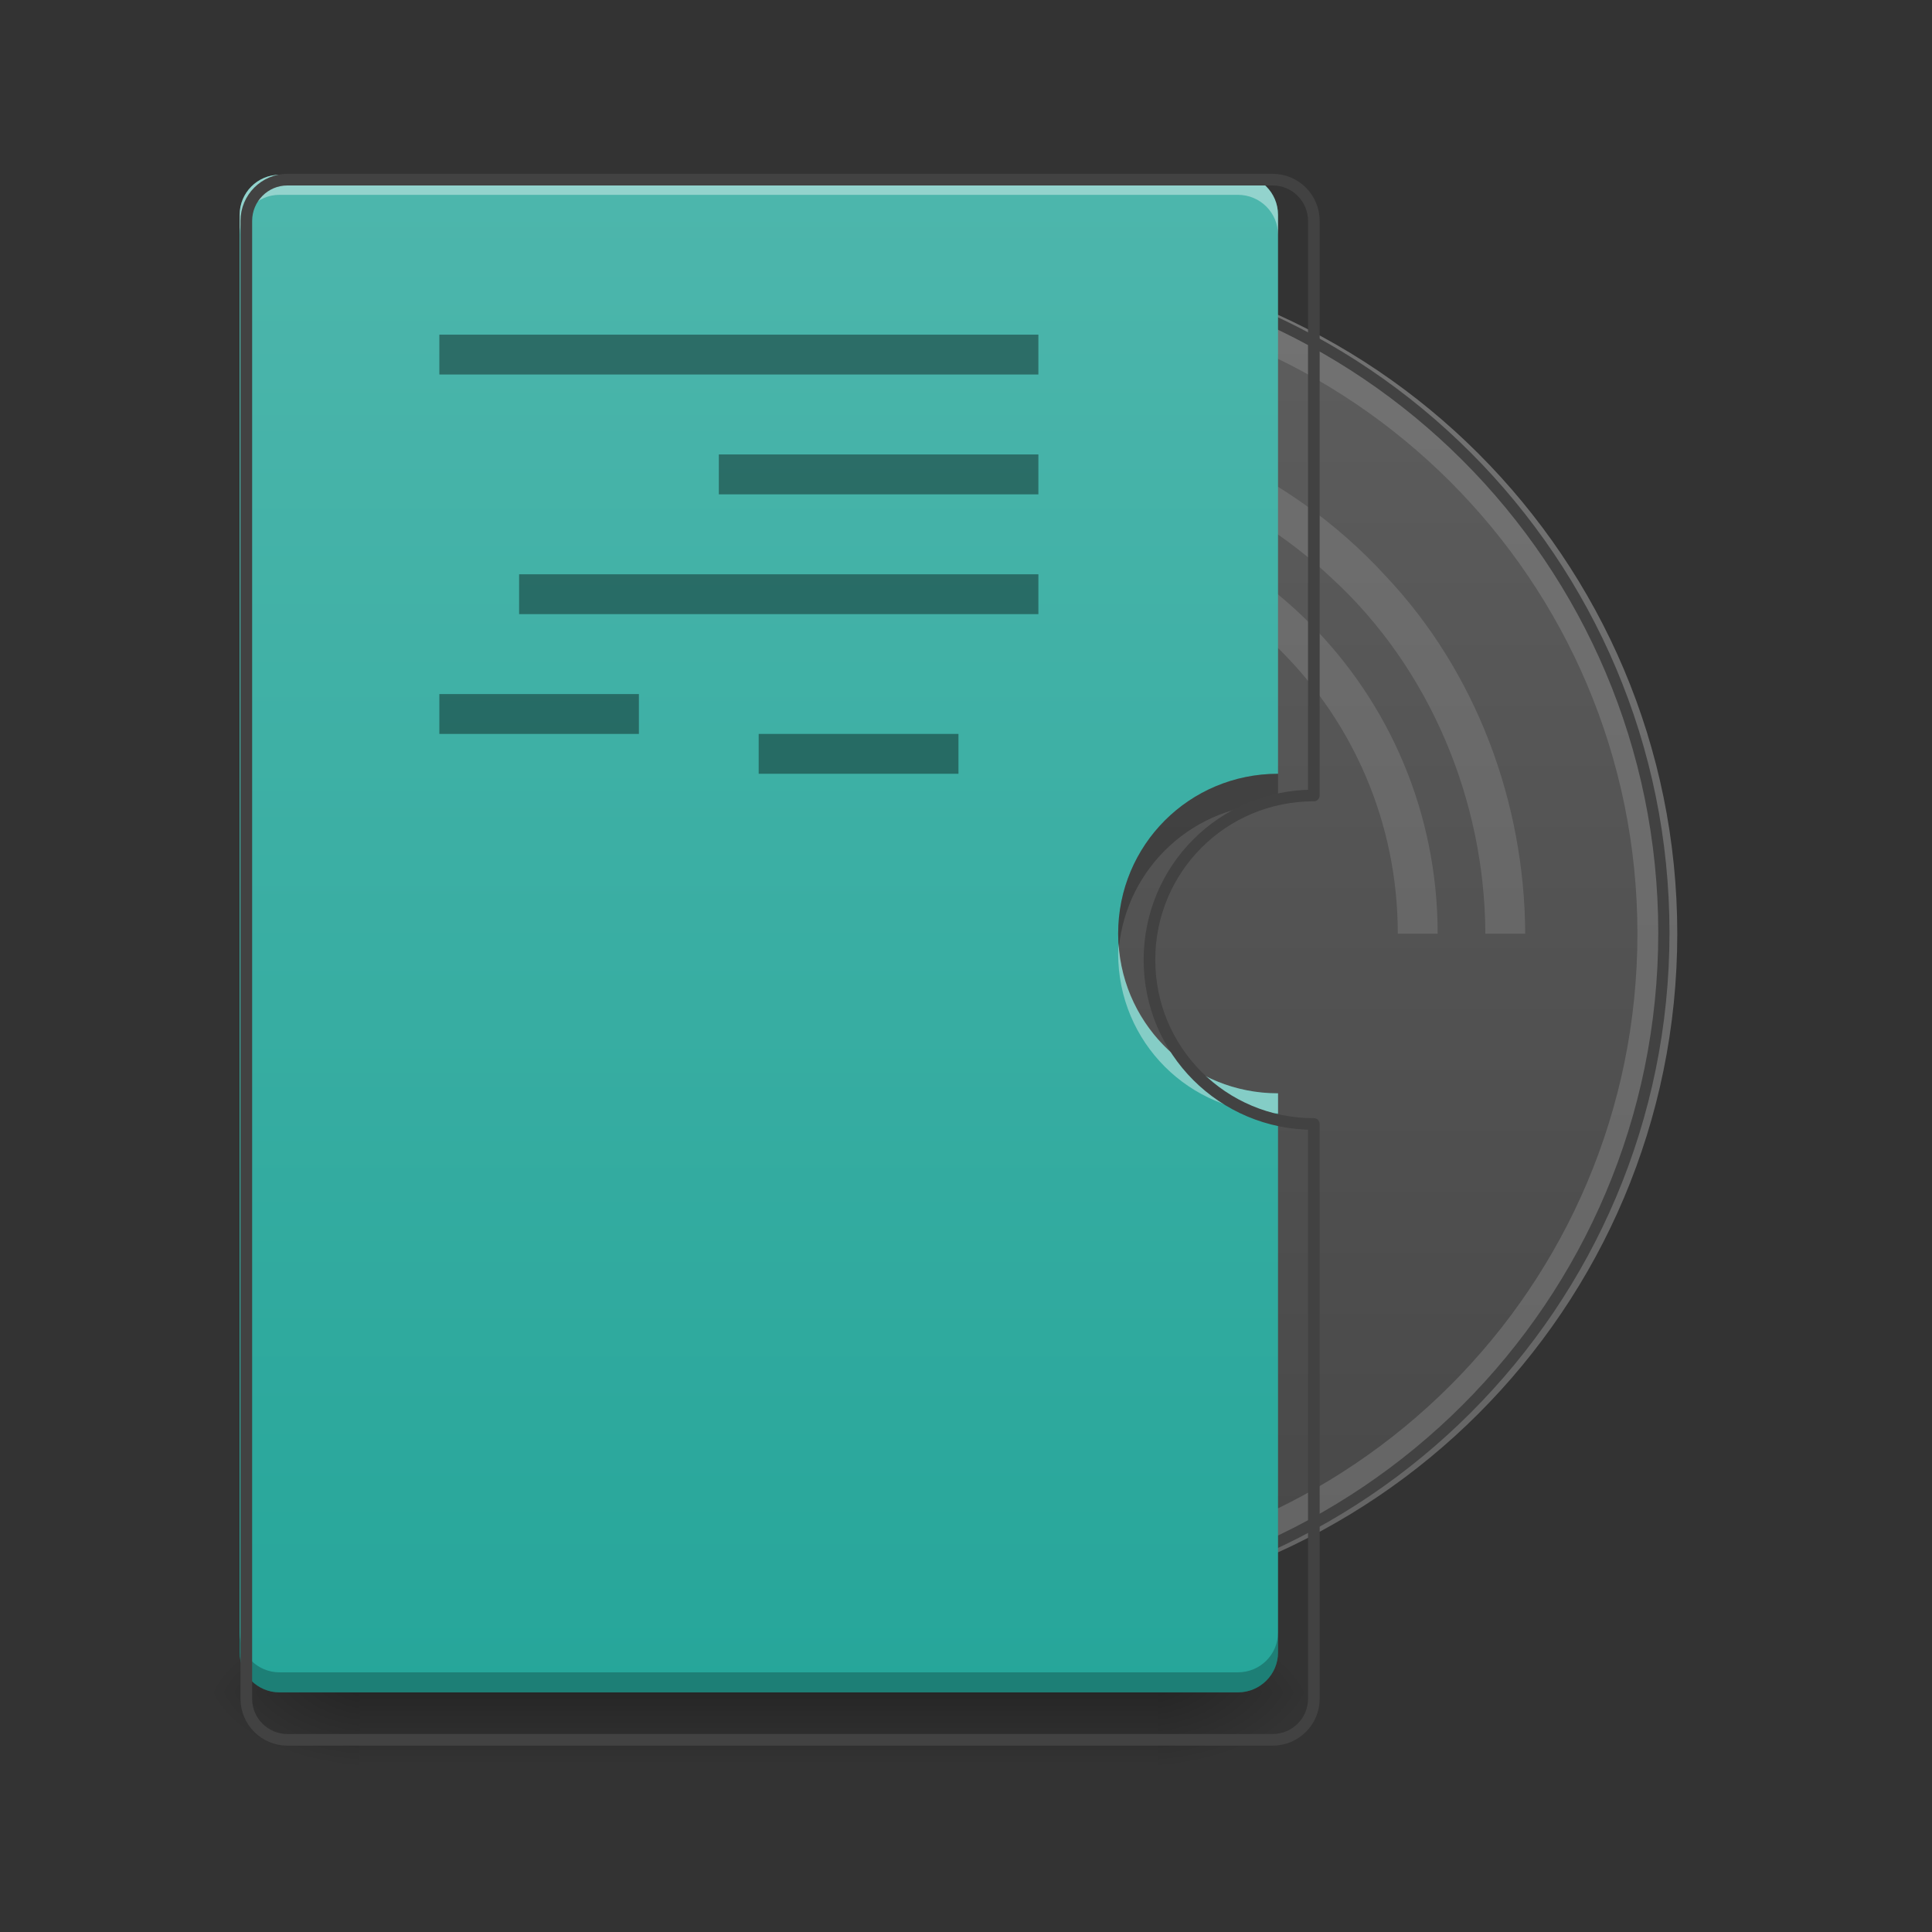 <?xml version="1.0" encoding="UTF-8"?>
<svg xmlns="http://www.w3.org/2000/svg" xmlns:xlink="http://www.w3.org/1999/xlink" width="32px" height="32px" viewBox="0 0 32 32" version="1.1">
<rect x="0" y="0" width="32" height="32" fill="#333333" stroke="none"/>
<defs>
<linearGradient id="linear0" gradientUnits="userSpaceOnUse" x1="254" y1="233.5" x2="254" y2="254.667" gradientTransform="matrix(0.062,0,0,0.062,-0,13.438)">
<stop offset="0" style="stop-color:rgb(0%,0%,0%);stop-opacity:0.275;"/>
<stop offset="1" style="stop-color:rgb(0%,0%,0%);stop-opacity:0;"/>
</linearGradient>
<radialGradient id="radial0" gradientUnits="userSpaceOnUse" cx="450.909" cy="189.579" fx="450.909" fy="189.579" r="21.167" gradientTransform="matrix(0,-0.078,-0.141,-0,45.511,63.589)">
<stop offset="0" style="stop-color:rgb(0%,0%,0%);stop-opacity:0.314;"/>
<stop offset="0.222" style="stop-color:rgb(0%,0%,0%);stop-opacity:0.275;"/>
<stop offset="1" style="stop-color:rgb(0%,0%,0%);stop-opacity:0;"/>
</radialGradient>
<radialGradient id="radial1" gradientUnits="userSpaceOnUse" cx="450.909" cy="189.579" fx="450.909" fy="189.579" r="21.167" gradientTransform="matrix(-0,0.078,0.141,0,-20.376,-7.527)">
<stop offset="0" style="stop-color:rgb(0%,0%,0%);stop-opacity:0.314;"/>
<stop offset="0.222" style="stop-color:rgb(0%,0%,0%);stop-opacity:0.275;"/>
<stop offset="1" style="stop-color:rgb(0%,0%,0%);stop-opacity:0;"/>
</radialGradient>
<radialGradient id="radial2" gradientUnits="userSpaceOnUse" cx="450.909" cy="189.579" fx="450.909" fy="189.579" r="21.167" gradientTransform="matrix(-0,-0.078,0.141,-0,-20.376,63.589)">
<stop offset="0" style="stop-color:rgb(0%,0%,0%);stop-opacity:0.314;"/>
<stop offset="0.222" style="stop-color:rgb(0%,0%,0%);stop-opacity:0.275;"/>
<stop offset="1" style="stop-color:rgb(0%,0%,0%);stop-opacity:0;"/>
</radialGradient>
<radialGradient id="radial3" gradientUnits="userSpaceOnUse" cx="450.909" cy="189.579" fx="450.909" fy="189.579" r="21.167" gradientTransform="matrix(0,0.078,-0.141,0,45.511,-7.527)">
<stop offset="0" style="stop-color:rgb(0%,0%,0%);stop-opacity:0.314;"/>
<stop offset="0.222" style="stop-color:rgb(0%,0%,0%);stop-opacity:0.275;"/>
<stop offset="1" style="stop-color:rgb(0%,0%,0%);stop-opacity:0;"/>
</radialGradient>
<linearGradient id="linear1" gradientUnits="userSpaceOnUse" x1="275.167" y1="297" x2="275.167" y2="-211" gradientTransform="matrix(0.062,0,0,0.062,0,13.438)">
<stop offset="0" style="stop-color:rgb(38.039%,38.039%,38.039%);stop-opacity:1;"/>
<stop offset="1" style="stop-color:rgb(45.882%,45.882%,45.882%);stop-opacity:1;"/>
</linearGradient>
<linearGradient id="linear2" gradientUnits="userSpaceOnUse" x1="275.167" y1="318.167" x2="275.167" y2="-211" gradientTransform="matrix(0.059,0,0,0.059,0.973,13.557)">
<stop offset="0" style="stop-color:rgb(25.882%,25.882%,25.882%);stop-opacity:1;"/>
<stop offset="1" style="stop-color:rgb(38.039%,38.039%,38.039%);stop-opacity:1;"/>
</linearGradient>
<linearGradient id="linear3" gradientUnits="userSpaceOnUse" x1="211.667" y1="233.5" x2="211.667" y2="-168.667" gradientTransform="matrix(0.062,0,0,0.062,0,13.438)">
<stop offset="0" style="stop-color:rgb(14.902%,65.098%,60.392%);stop-opacity:1;"/>
<stop offset="1" style="stop-color:rgb(30.196%,71.373%,67.451%);stop-opacity:1;"/>
</linearGradient>
</defs>
<g id="surface1">
<path style=" stroke:none;fill-rule:nonzero;fill:url(#linear0);" d="M 5.953 27.934 L 19.184 27.934 L 19.184 29.332 L 5.953 29.332 Z M 5.953 27.934 "/>
<path style=" stroke:none;fill-rule:nonzero;fill:url(#radial0);" d="M 19.184 28.031 L 21.828 28.031 L 21.828 26.707 L 19.184 26.707 Z M 19.184 28.031 "/>
<path style=" stroke:none;fill-rule:nonzero;fill:url(#radial1);" d="M 5.953 28.031 L 3.309 28.031 L 3.309 29.355 L 5.953 29.355 Z M 5.953 28.031 "/>
<path style=" stroke:none;fill-rule:nonzero;fill:url(#radial2);" d="M 5.953 28.031 L 3.309 28.031 L 3.309 26.707 L 5.953 26.707 Z M 5.953 28.031 "/>
<path style=" stroke:none;fill-rule:nonzero;fill:url(#radial3);" d="M 19.184 28.031 L 21.828 28.031 L 21.828 29.355 L 19.184 29.355 Z M 19.184 28.031 "/>
<path style=" stroke:none;fill-rule:nonzero;fill:url(#linear1);" d="M 16.535 4.219 C 22.746 4.219 27.781 9.254 27.781 15.465 C 27.781 21.676 22.746 26.707 16.535 26.707 C 10.324 26.707 5.293 21.676 5.293 15.465 C 5.293 9.254 10.324 4.219 16.535 4.219 Z M 16.535 4.219 "/>
<path style=" stroke:none;fill-rule:nonzero;fill:url(#linear2);" d="M 16.535 4.879 C 22.383 4.879 27.121 9.617 27.121 15.465 C 27.121 21.309 22.383 26.047 16.535 26.047 C 10.691 26.047 5.953 21.309 5.953 15.465 C 5.953 9.617 10.691 4.879 16.535 4.879 Z M 16.535 4.879 "/>
<path style="fill:none;stroke-width:3;stroke-linecap:round;stroke-linejoin:round;stroke:rgb(25.882%,25.882%,25.882%);stroke-opacity:1;stroke-miterlimit:4;" d="M 264.562 -147.5 C 363.938 -147.5 444.5 -66.938 444.5 32.438 C 444.5 131.812 363.938 212.312 264.562 212.312 C 165.188 212.312 84.688 131.812 84.688 32.438 C 84.688 -66.938 165.188 -147.5 264.562 -147.5 Z M 264.562 -147.5 " transform="matrix(0.062,0,0,0.062,0,13.438)"/>
<path style=" stroke:none;fill-rule:nonzero;fill:rgb(100%,100%,100%);fill-opacity:0.118;" d="M 16.539 6.738 C 16.539 6.738 16.539 6.738 16.535 6.738 L 16.535 7.402 C 18.566 7.391 20.582 8.184 22.059 9.578 C 23.688 11.074 24.594 13.266 24.602 15.465 L 25.262 15.465 C 25.254 13.297 24.453 11.133 22.957 9.547 C 21.332 7.766 18.949 6.727 16.539 6.738 Z M 16.539 6.738 "/>
<path style=" stroke:none;fill-rule:nonzero;fill:rgb(100%,100%,100%);fill-opacity:0.118;" d="M 16.535 8.188 L 16.535 8.848 C 20.199 8.848 23.152 11.801 23.152 15.465 L 23.812 15.465 C 23.812 11.434 20.566 8.188 16.535 8.188 Z M 16.535 8.188 "/>
<path style=" stroke:none;fill-rule:nonzero;fill:url(#linear3);" d="M 4.629 2.895 C 4.266 2.895 3.969 3.191 3.969 3.559 L 3.969 27.371 C 3.969 27.734 4.266 28.031 4.629 28.031 L 20.504 28.031 C 20.871 28.031 21.168 27.734 21.168 27.371 L 21.168 18.109 C 19.699 18.109 18.52 16.93 18.52 15.465 C 18.52 13.996 19.699 12.816 21.168 12.816 L 21.168 3.559 C 21.168 3.191 20.871 2.895 20.504 2.895 Z M 4.629 2.895 "/>
<path style=" stroke:none;fill-rule:nonzero;fill:rgb(100%,100%,100%);fill-opacity:0.392;" d="M 4.629 2.895 C 4.266 2.895 3.969 3.191 3.969 3.559 L 3.969 3.887 C 3.969 3.523 4.266 3.227 4.629 3.227 L 20.504 3.227 C 20.871 3.227 21.168 3.523 21.168 3.887 L 21.168 3.559 C 21.168 3.191 20.871 2.895 20.504 2.895 Z M 4.629 2.895 "/>
<path style=" stroke:none;fill-rule:nonzero;fill:rgb(0%,0%,0%);fill-opacity:0.235;" d="M 4.629 28.031 C 4.266 28.031 3.969 27.734 3.969 27.371 L 3.969 27.039 C 3.969 27.406 4.266 27.699 4.629 27.699 L 20.504 27.699 C 20.871 27.699 21.168 27.406 21.168 27.039 L 21.168 27.371 C 21.168 27.734 20.871 28.031 20.504 28.031 Z M 4.629 28.031 "/>
<path style=" stroke:none;fill-rule:nonzero;fill:rgb(0%,0%,0%);fill-opacity:0.235;" d="M 21.168 12.816 C 19.699 12.816 18.52 13.996 18.52 15.465 C 18.52 15.547 18.523 15.629 18.531 15.711 C 18.656 14.363 19.785 13.312 21.168 13.312 Z M 21.168 12.816 "/>
<path style=" stroke:none;fill-rule:nonzero;fill:rgb(100%,100%,100%);fill-opacity:0.392;" d="M 18.527 15.629 C 18.523 15.684 18.52 15.738 18.52 15.793 C 18.52 17.262 19.699 18.441 21.168 18.441 L 21.168 18.109 C 19.758 18.109 18.613 17.016 18.527 15.629 Z M 18.527 15.629 "/>
<path style="fill:none;stroke-width:11.339;stroke-linecap:round;stroke-linejoin:round;stroke:rgb(25.882%,25.882%,25.882%);stroke-opacity:1;stroke-miterlimit:4;" d="M 279.921 175.039 C 257.953 175.039 240 192.992 240 215.197 L 240 1655.197 C 240 1677.165 257.953 1695.118 279.921 1695.118 L 1239.921 1695.118 C 1262.126 1695.118 1280.079 1677.165 1280.079 1655.197 L 1280.079 1095.118 C 1191.26 1095.118 1119.921 1023.78 1119.921 935.197 C 1119.921 846.378 1191.26 775.039 1280.079 775.039 L 1280.079 215.197 C 1280.079 192.992 1262.126 175.039 1239.921 175.039 Z M 279.921 175.039 " transform="matrix(0.017,0,0,0.017,0,0)"/>
<path style=" stroke:none;fill-rule:nonzero;fill:rgb(0%,0%,0%);fill-opacity:0.392;" d="M 7.277 5.543 L 17.199 5.543 L 17.199 6.203 L 7.277 6.203 Z M 7.277 5.543 "/>
<path style=" stroke:none;fill-rule:nonzero;fill:rgb(0%,0%,0%);fill-opacity:0.392;" d="M 11.906 7.527 L 17.199 7.527 L 17.199 8.188 L 11.906 8.188 Z M 11.906 7.527 "/>
<path style=" stroke:none;fill-rule:nonzero;fill:rgb(0%,0%,0%);fill-opacity:0.392;" d="M 8.598 9.512 L 17.199 9.512 L 17.199 10.172 L 8.598 10.172 Z M 8.598 9.512 "/>
<path style=" stroke:none;fill-rule:nonzero;fill:rgb(0%,0%,0%);fill-opacity:0.392;" d="M 7.277 11.496 L 10.582 11.496 L 10.582 12.156 L 7.277 12.156 Z M 7.277 11.496 "/>
<path style=" stroke:none;fill-rule:nonzero;fill:rgb(0%,0%,0%);fill-opacity:0.392;" d="M 12.566 12.156 L 15.875 12.156 L 15.875 12.816 L 12.566 12.816 Z M 12.566 12.156 "/>
</g>
</svg>
